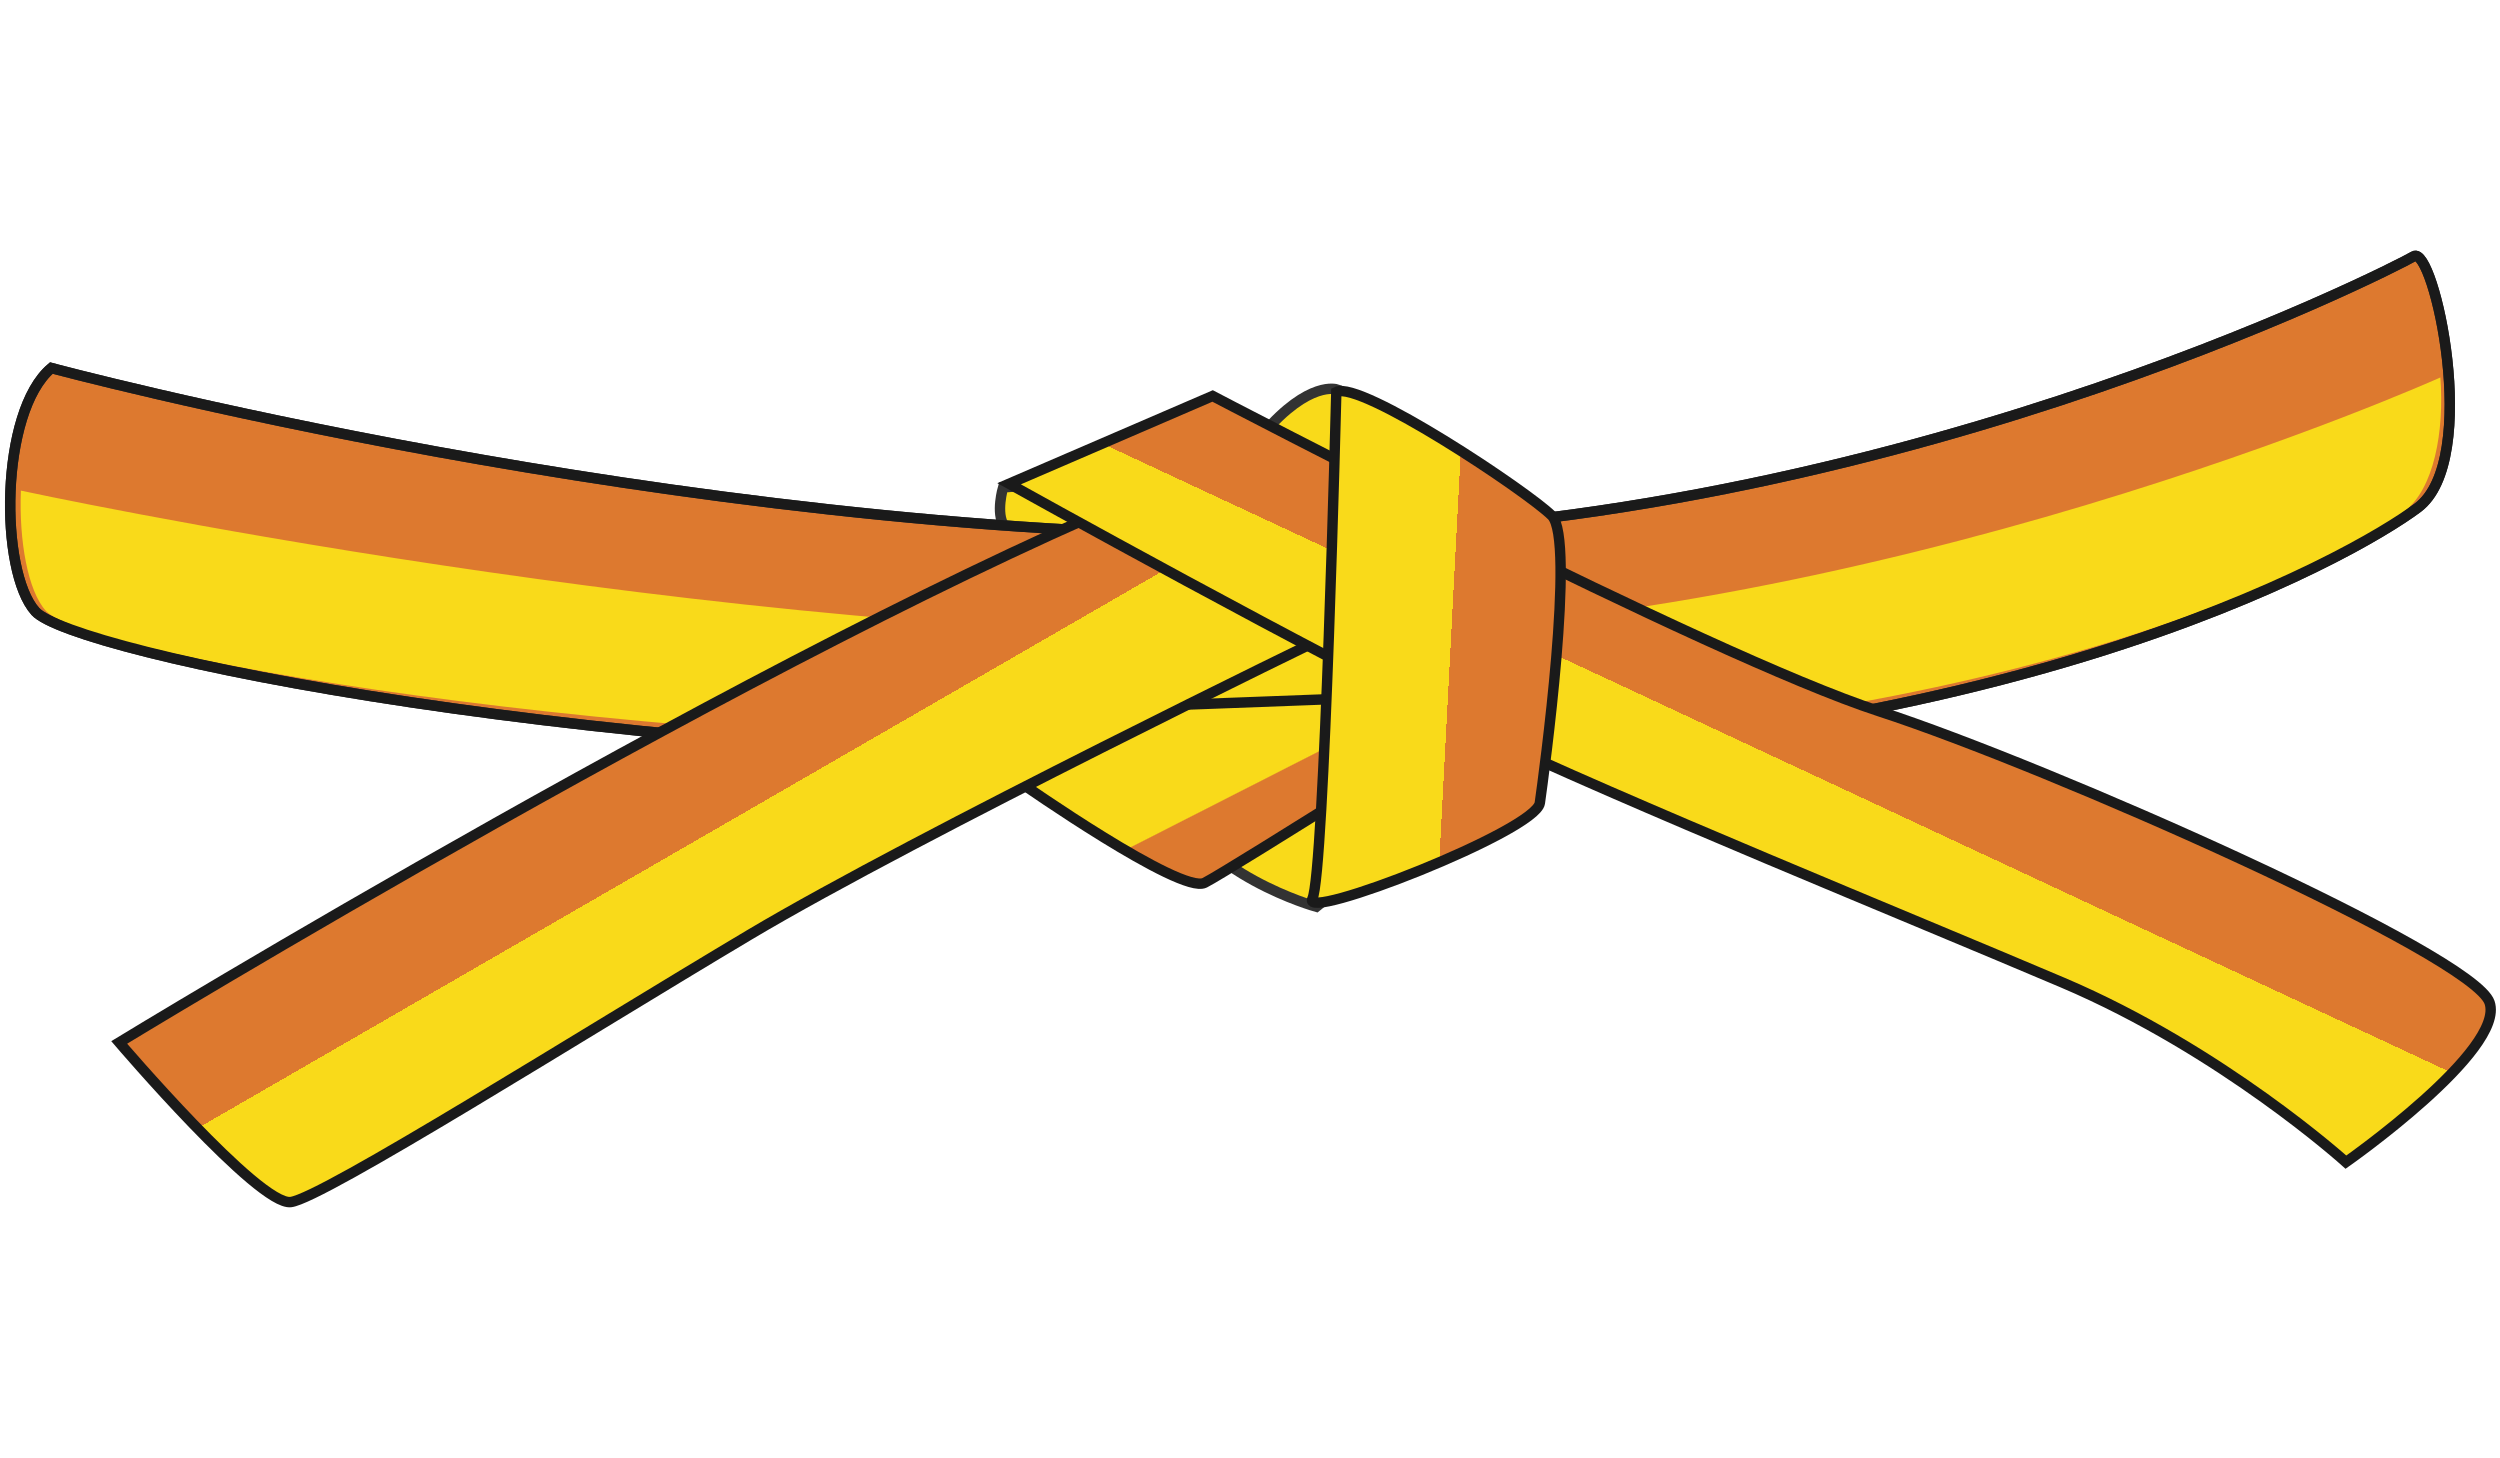 <?xml version="1.0" encoding="utf-8"?>
<!-- Generator: Adobe Illustrator 16.0.3, SVG Export Plug-In . SVG Version: 6.00 Build 0)  -->
<svg xmlns="http://www.w3.org/2000/svg" width="960px" height="560px">
<path fill="#F9DA1A" stroke="#333333" stroke-width="4" d="M385.196,187.165c0,0-2.958,9.933,0.421,14.792
	c3.381,4.86,49.863,3.593,49.863,3.593l-22.603-20.499L385.196,187.165z"/>
<path fill="#DD792F" stroke="#333333" stroke-width="4" d="M19.719,141.321c0,0,239.05,64.359,468.905,64.359
	c229.859,0,430.599-102.671,438.263-107.267c7.658-4.597,26.047,78.151,1.534,96.542C903.9,213.344,765.988,293.03,494.758,293.03
	c-271.233,0-467.375-42.907-481.169-58.231C-0.203,219.472-0.203,158.178,19.719,141.321z"/>
<path fill="#F9DA1A" d="M937.088,144.948c1.611,20.828-2.529,42.915-13.745,51.327c-24.521,18.39-156.924,91.778-428.156,91.778
	S31.395,249.885,17.603,234.561c-6.896-7.661-10.342-26.816-9.575-46.162c0,0,267.014,57.82,491.66,55.814
	C720.362,242.243,935.991,145.448,937.088,144.948z"/>
<path fill="none" stroke="#1A1A1A" stroke-width="4" d="M19.719,141.321c0,0,239.05,64.359,468.905,64.359
	c229.859,0,430.599-102.671,438.263-107.267c7.658-4.597,26.047,78.151,1.534,96.542C903.9,213.344,765.988,293.03,494.758,293.03
	c-271.233,0-467.375-42.907-481.169-58.231C-0.203,219.472-0.203,158.178,19.719,141.321z"/>
<path fill="#F9DA1A" stroke="#333333" stroke-width="4" d="M505.482,348.192c0,0-44.439-12.259-56.699-42.907l105.734,3.064
	L505.482,348.192z"/>
<linearGradient id="SVGID_1_" gradientUnits="userSpaceOnUse" x1="140.284" y1="-237.46" x2="160.258" y2="-198.258" gradientTransform="matrix(2.006 0 0 2.006 182.613 715.52)">
	<stop  offset="0.714" style="stop-color:#F9DA1A"/>
	<stop  offset="0.719" style="stop-color:#DD792F"/>
</linearGradient>
<path fill="url(#SVGID_1_)" stroke="#1A1A1A" stroke-width="4" d="M392.086,300.688c0,0,61.297,42.907,70.489,38.31
	c9.194-4.597,117.993-73.553,117.993-73.553C356.228,276.127,385.951,265.923,392.086,300.688z"/>
<linearGradient id="SVGID_2_" gradientUnits="userSpaceOnUse" x1="71.419" y1="-182.062" x2="47.104" y2="-224.177" gradientTransform="matrix(2.006 0 0 2.006 182.613 715.52)">
	<stop  offset="0.545" style="stop-color:#F9DA1A"/>
	<stop  offset="0.545" style="stop-color:#DD792F"/>
</linearGradient>
<path fill="url(#SVGID_2_)" stroke="#1A1A1A" stroke-width="4" d="M45.768,400.294c0,0,251.309-153.237,403.016-214.535
	c151.707-61.297,61.299,58.229,61.299,58.229s-157.834,76.618-222.198,114.929c-64.361,38.312-163.964,101.141-176.223,102.671
	C99.402,463.12,45.768,400.294,45.768,400.294z"/>
<path fill="#F9DA1A" stroke="#333333" stroke-width="4" d="M513.411,149.555c0,0-10.61-3.713-28.374,16.969
	c-17.763,20.686,30.228,16.441,30.228,16.441L513.411,149.555z"/>
<linearGradient id="SVGID_3_" gradientUnits="userSpaceOnUse" x1="234.183" y1="-192.012" x2="252.82" y2="-231.979" gradientTransform="matrix(2.006 0 0 2.006 182.613 715.52)">
	<stop  offset="0.545" style="stop-color:#F9DA1A"/>
	<stop  offset="0.545" style="stop-color:#DD792F"/>
</linearGradient>
<path fill="url(#SVGID_3_)" stroke="#1A1A1A" stroke-width="4" d="M465.64,152.048c0,0,190.015,99.604,255.908,121.058
	C787.439,294.558,949.869,366.581,956,384.97c6.132,18.389-55.164,61.296-55.164,61.296s-47.507-42.907-108.799-68.958
	c-61.297-26.047-167.027-68.956-225.261-96.54c-58.229-27.581-179.29-95.007-179.29-95.007L465.64,152.048z"/>
<linearGradient id="SVGID_4_" gradientUnits="userSpaceOnUse" x1="162.235" y1="-232.946" x2="206.893" y2="-230.606" gradientTransform="matrix(2.006 0 0 2.006 182.613 715.52)">
	<stop  offset="0.545" style="stop-color:#F9DA1A"/>
	<stop  offset="0.545" style="stop-color:#DD792F"/>
</linearGradient>
<path fill="url(#SVGID_4_)" stroke="#1A1A1A" stroke-width="4" d="M513.145,150.516c0,0-4.598,185.415-9.194,194.609
	c-4.6,9.194,85.813-26.047,87.343-36.776c1.535-10.729,13.794-101.137,4.6-110.331S522.337,145.918,513.145,150.516z"/>
</svg>